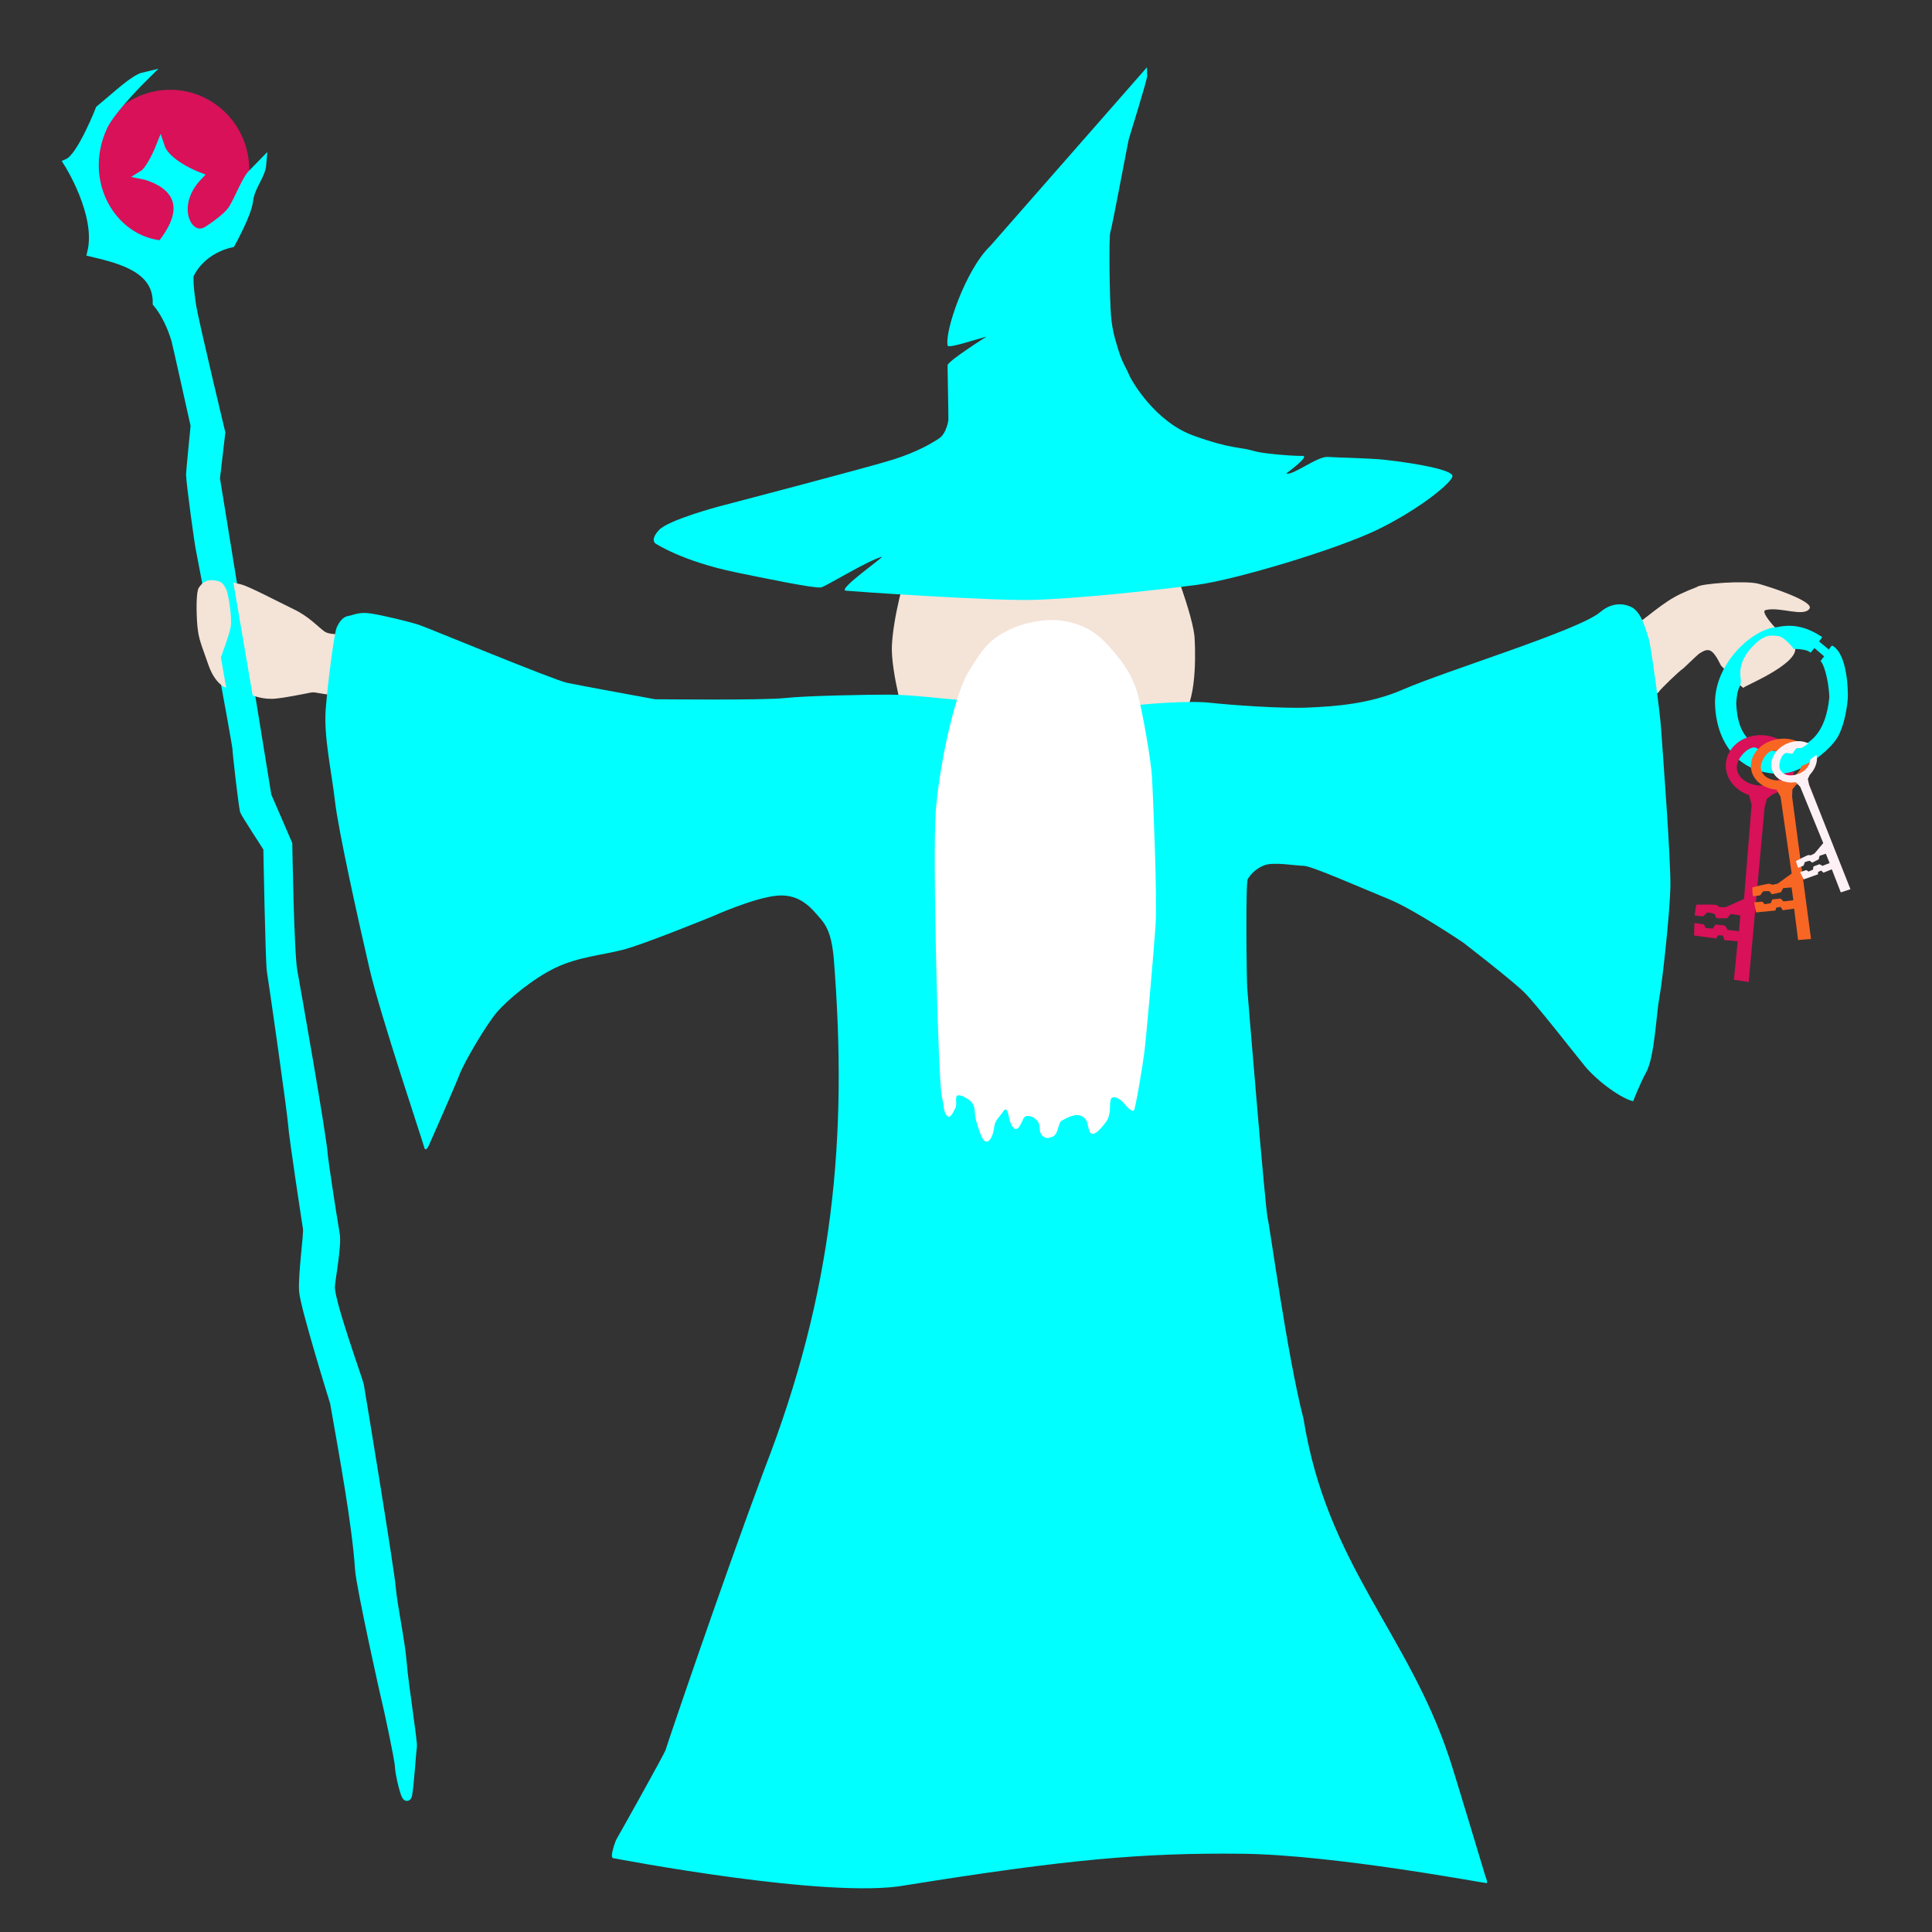 <?xml version="1.0" encoding="UTF-8" standalone="no"?>
<!-- Created with Inkscape (http://www.inkscape.org/) -->

<svg
   xmlns:dc="http://purl.org/dc/elements/1.1/"
   xmlns:cc="http://creativecommons.org/ns#"
   xmlns:rdf="http://www.w3.org/1999/02/22-rdf-syntax-ns#"
   xmlns:svg="http://www.w3.org/2000/svg"
   xmlns="http://www.w3.org/2000/svg"
   xmlns:sodipodi="http://sodipodi.sourceforge.net/DTD/sodipodi-0.dtd"
   xmlns:inkscape="http://www.inkscape.org/namespaces/inkscape"
   width="820"
   height="820"
   viewBox="0 0 216.958 216.958"
   version="1.1"
   id="svg8"
   inkscape:version="0.92.4 (5da689c313, 2019-01-14)"
   sodipodi:docname="shap-visible.svg"
   style="enable-background:new">
  <rect x="0" y="0" width="216.958" height="216.958" fill="#333333" stroke="none"/>
  <defs
     id="defs2">
    <inkscape:perspective
       sodipodi:type="inkscape:persp3d"
       inkscape:vp_x="0 : 148.50001 : 1"
       inkscape:vp_y="0 : 1000 : 0"
       inkscape:vp_z="210.00001 : 148.5 : 1"
       inkscape:persp3d-origin="105 : 99.000005 : 1"
       id="perspective3834" />
  </defs>
  <sodipodi:namedview
     id="base"
     pagecolor="#000000"
     bordercolor="#ff0000"
     borderopacity="1"
     inkscape:pageopacity="0"
     inkscape:pageshadow="2"
     inkscape:zoom="0.7"
     inkscape:cx="137.8136"
     inkscape:cy="478.85276"
     inkscape:document-units="mm"
     inkscape:current-layer="layer4"
     showgrid="false"
     showguides="false"
     inkscape:window-width="1920"
     inkscape:window-height="1018"
     inkscape:window-x="0"
     inkscape:window-y="25"
     inkscape:window-maximized="1"
     units="px"
     inkscape:pagecheckerboard="false"
     showborder="true"
     borderlayer="true"
     inkscape:showpageshadow="false">
    <inkscape:grid
       type="xygrid"
       id="grid3730"
       originx="-8.119"
       originy="-41.1" />
  </sodipodi:namedview>
  <g
     inkscape:label="objs"
     inkscape:groupmode="layer"
     id="layer1"
     style="display:inline"
     transform="translate(-8.119,-38.941)">
    <g
       inkscape:groupmode="layer"
       id="layer4"
       inkscape:label="keys">
      <path
         style="display:inline;fill:#f4e3d7;fill-opacity:1;stroke-width:0.134"
         d="m 211.321,107.29 c 0.548,-0.817 -4.389,-2.433 -5.74,-2.798 -1.428,-0.385 -6.58,-0.023 -6.92,0.377 -2.899,1.11 -3.413,1.623 -6.932,4.345 -1.369,1.059 -1.794,3.189 -2.138,3.966 -0.315,0.712 -0.228,1.139 0.327,1.606 0.487,0.409 0.82,0.549 1.898,0.797 1.01,0.232 2.348,1.423 2.498,1.154 0.211,-0.379 2.538,-2.578 2.735,-2.659 0.11,-0.046 1.649,-1.595 1.943,-1.777 0.976,-0.603 1.402,-0.627 2.39,1.38 1.128,1.163 2.614,2.774 2.55,2.475 -0.029,-0.136 5.907,-2.511 5.793,-4.385 -1.577,-1.554 -4.101,-4.113 -3.333,-4.319 1.578,-0.423 4.267,0.828 4.931,-0.162 z"
         id="path3785"
         inkscape:connector-curvature="0"
         inkscape:label="lhand-keys-wthumb"
         sodipodi:nodetypes="sscccccccccccss" />
      <path
         style="display:inline;fill:#00ffff;fill-opacity:1;fill-rule:evenodd;stroke:none;stroke-width:0.2;stroke-miterlimit:4;stroke-dasharray:none;stroke-opacity:1"
         d="m 209.135,109.216 c -0.495,-0.009 -0.975,0.048 -1.451,0.15 -2.7,0.113 -7.149,4.125 -6.968,8.74 0.181,4.615 3.001,7.903 7.629,7.722 1.793,-0.042 5.224,-2.435 6.197,-4.216 0.517,-0.947 0.947,-2.558 1.078,-4.262 0.04,-0.858 -0.036,-4.965 -1.73,-5.906 -0.094,-0.052 -0.393,0.44 -0.393,0.44 l -1.103,-0.911 c 0,0 0.396,-0.455 0.331,-0.508 -1.341,-0.887 -2.502,-1.228 -3.591,-1.248 z m -1.74,1.106 c 0.124,0.009 0.253,0.021 0.389,0.038 0.727,0.089 1.712,1.378 1.712,1.378 0,0 -0.037,0.05 -0.046,0.062 1.024,0.023 1.742,0.158 1.991,0.439 l 0.433,-0.528 1.096,0.938 c 0,0 -0.455,0.549 -0.395,0.563 0.226,0.051 0.885,1.786 0.974,4.035 -0.385,3.702 -1.884,5.866 -5.737,6.088 -2.591,-0.324 -4.561,-1.352 -4.72,-5.409 0.042,-0.667 0.106,-1.426 0.447,-2.007 0.151,-0.258 -0.005,-1.092 0.004,-1.422 0.039,-1.476 0.934,-2.564 1.771,-3.341 0.733,-0.655 1.215,-0.894 2.081,-0.834 z"
         id="path1191"
         inkscape:connector-curvature="0"
         sodipodi:nodetypes="ccccscccccccccccccccccssccc"
         inkscape:label="chain" />
      <path
         style="display:inline;fill:#d81159;fill-opacity:1;fill-rule:evenodd;stroke:none;stroke-width:0.3;stroke-miterlimit:4;stroke-dasharray:none;stroke-opacity:1"
         d="m 205.665,121.498 c -2.003,0.068 -3.64,1.46 -3.739,3.256 -0.085,1.554 1.008,2.934 2.589,3.463 l 0.306,1.078 -0.852,10.593 -2.059,0.924 -0.669,-0.003 c 0,0 -0.195,-0.111 -0.322,-0.219 -0.128,-0.107 -2.305,-0.06 -2.305,-0.06 0,0 -0.268,1.223 -0.135,1.23 0.133,0.007 0.898,0.084 0.898,0.084 l 0.46,-0.443 c 0,0 0.632,0.068 0.793,0.177 0.161,0.109 0.141,0.476 0.308,0.485 0.167,0.009 1.138,-0.004 1.138,-0.004 l 0.394,-0.48 1.079,0.16 -0.147,1.766 -1.264,-0.137 -0.307,-0.486 -1.064,-0.125 -0.293,0.452 -0.801,-0.044 -0.211,-0.413 -1.062,-0.159 -0.043,1.403 2.49,0.338 0.188,-0.358 0.567,0.031 0.172,0.511 1.481,0.132 -0.421,4.31 1.658,0.259 1.783,-19.576 0.255,-0.989 0.593,-0.475 c 1.856,-0.725 2.492,-2.178 2.446,-2.62 -0.357,0.124 -1.227,0.271 -1.227,0.271 -0.558,1.003 -1.544,1.337 -2.574,1.331 -1.509,-0.083 -2.67,-0.968 -2.604,-2.186 0.04,-0.796 1.035,-2.035 1.934,-2.103 0.387,-0.013 0.752,0.536 1.049,0.619 0.408,-0.093 0.761,-0.654 1.283,-0.402 0.122,0.08 0.443,0.242 0.443,0.242 0.676,0.029 1.396,-0.178 1.396,-0.178 -0.664,-0.943 -1.851,-1.578 -3.198,-1.652 -0.136,-0.007 -0.272,-0.008 -0.405,-0.004 z"
         id="path1204"
         inkscape:connector-curvature="0"
         sodipodi:nodetypes="cccccccccccccccccccccccccccccccccccccccccccscccc"
         inkscape:label="key-lg" />
      <path
         style="display:inline;fill:#f86624;fill-opacity:1;fill-rule:evenodd;stroke:none;stroke-width:0.253;stroke-miterlimit:4;stroke-dasharray:none;stroke-opacity:1"
         d="m 207.338,122.029 c -1.685,0.441 -2.813,1.869 -2.563,3.321 0.216,1.257 1.399,2.147 2.837,2.265 l 0.46,0.802 1.244,8.621 -1.573,1.135 -0.567,0.126 c 0,0 -0.185,-0.051 -0.314,-0.112 -0.128,-0.061 -1.964,0.397 -1.964,0.397 0,0 -1.5e-4,1.028 0.114,1.008 0.114,-0.02 0.777,-0.107 0.777,-0.107 l 0.307,-0.442 c 0,0 0.548,-0.068 0.705,-0.012 0.157,0.056 0.208,0.353 0.351,0.328 0.143,-0.024 0.964,-0.223 0.964,-0.223 l 0.245,-0.459 0.944,-0.081 0.203,1.438 -1.097,0.135 -0.351,-0.328 -0.925,0.106 -0.164,0.417 -0.687,0.119 -0.256,-0.289 -0.93,0.079 0.224,1.128 2.173,-0.211 0.093,-0.322 0.486,-0.085 0.241,0.375 1.28,-0.181 0.443,3.522 1.453,-0.114 -2.123,-15.971 0.033,-0.839 0.414,-0.494 c 1.438,-0.938 1.707,-2.22 1.587,-2.564 -0.279,0.168 -0.989,0.453 -0.989,0.453 -0.286,0.908 -1.06,1.366 -1.934,1.56 -1.294,0.225 -2.442,-0.257 -2.612,-1.242 -0.114,-0.643 0.499,-1.825 1.248,-2.052 0.326,-0.085 0.736,0.282 1.003,0.291 0.329,-0.153 0.523,-0.669 1.013,-0.568 0.118,0.04 0.42,0.107 0.42,0.107 0.578,-0.108 1.15,-0.412 1.15,-0.412 -0.738,-0.624 -1.861,-0.902 -3.017,-0.701 -0.117,0.021 -0.232,0.046 -0.344,0.075 z"
         id="path1401"
         inkscape:connector-curvature="0"
         sodipodi:nodetypes="cccccccccccccccccccccccccccccccccccccccccccscccc"
         inkscape:label="key-md" />
      <path
         inkscape:label="key-sm"
         sodipodi:nodetypes="cccccccccccccccccccccccccccccccccccccccccccscccc"
         inkscape:connector-curvature="0"
         id="path1405"
         d="m 208.51,122.58 c -1.198,0.656 -1.785,1.956 -1.319,3.014 0.404,0.915 1.472,1.368 2.588,1.183 l 0.502,0.522 2.585,6.321 -0.981,1.162 -0.408,0.204 c 0,0 -0.151,-0.003 -0.26,-0.026 -0.109,-0.022 -1.419,0.676 -1.419,0.676 0,0 0.195,0.782 0.279,0.745 0.083,-0.037 0.571,-0.229 0.571,-0.229 l 0.15,-0.395 c 0,0 0.404,-0.156 0.534,-0.143 0.13,0.013 0.225,0.229 0.329,0.183 0.104,-0.046 0.691,-0.353 0.691,-0.353 l 0.099,-0.396 0.703,-0.241 0.428,1.055 -0.809,0.311 -0.329,-0.183 -0.683,0.256 -0.045,0.349 -0.5,0.221 -0.249,-0.171 -0.692,0.236 0.385,0.816 1.613,-0.574 0.009,-0.263 0.354,-0.157 0.255,0.239 0.939,-0.381 1.006,2.595 1.084,-0.363 -4.651,-11.745 -0.134,-0.645 0.221,-0.454 c 0.916,-0.987 0.877,-2.013 0.719,-2.252 -0.18,0.181 -0.666,0.533 -0.666,0.533 -0.045,0.745 -0.547,1.24 -1.175,1.554 -0.942,0.417 -1.907,0.269 -2.223,-0.448 -0.209,-0.467 0.033,-1.483 0.559,-1.798 0.232,-0.127 0.614,0.075 0.819,0.031 0.221,-0.179 0.271,-0.608 0.662,-0.625 0.097,0.009 0.34,0.002 0.34,0.002 0.419,-0.192 0.797,-0.532 0.797,-0.532 -0.68,-0.335 -1.587,-0.332 -2.428,0.041 -0.085,0.038 -0.167,0.079 -0.247,0.123 z"
         style="display:inline;fill:#fef1f6;fill-opacity:1;fill-rule:evenodd;stroke:none;stroke-width:0.199;stroke-miterlimit:4;stroke-dasharray:none;stroke-opacity:1" />
    </g>
    <path
       style="display:inline;fill:#d81159;fill-opacity:1;fill-rule:evenodd;stroke-width:0.329"
       id="path1075"
       sodipodi:type="arc"
       sodipodi:cx="27.225044"
       sodipodi:cy="57.982277"
       sodipodi:rx="8.8776922"
       sodipodi:ry="8.9581575"
       sodipodi:start="6.2830676"
       sodipodi:end="6.2827937"
       d="m 36.103,57.981 a 8.878,8.958 0 0 1 -8.876,8.959 8.878,8.958 0 0 1 -8.879,-8.956 8.878,8.958 0 0 1 8.875,-8.96 8.878,8.958 0 0 1 8.881,8.955"
       sodipodi:open="true"
       inkscape:label="staff-stone" />
    <path
       sodipodi:nodetypes="sccsccscsscsccccccccsccsccsscsccccscssccssssccs"
       inkscape:label="staff-new"
       inkscape:connector-curvature="0"
       id="path1051"
       d="m 19.641,53.234 c 0.897,-1.998 4.649,-5.683 4.649,-5.683 -1.105,0.258 -3.008,2.088 -4.948,3.687 0,0 -2.086,5.342 -3.56,6.003 0,0 3.675,5.759 2.642,10.03 3.426,0.808 7.398,1.866 7.346,5.692 1.336,1.604 1.938,3.675 2.071,4.076 0.088,0.264 2.184,9.691 2.184,9.691 0,0 -0.513,5.18 -0.513,5.477 0,0.869 0.969,7.918 1.102,8.452 0.134,0.535 4.076,21.649 4.109,22.384 0.033,0.735 0.675,6.301 0.842,6.969 0.051,0.203 2.626,4.172 2.626,4.172 0,0 0.231,12.848 0.394,13.801 0.234,1.37 2.318,16.017 2.385,17.219 0.067,1.203 1.57,11.091 1.671,11.693 0.1,0.601 -0.568,5.279 -0.434,7.049 0.134,1.771 3.474,12.495 3.474,12.495 1.036,5.911 2.482,13.722 2.806,18.709 0.134,2.005 2.94,14.6 3.041,14.934 0.1,0.334 1.403,6.347 1.437,7.216 0.033,0.869 0.668,3.508 0.869,3.374 0.2,-0.134 0.501,-5.044 0.601,-5.546 0.1,-0.501 -0.953,-6.983 -1.142,-9.44 -0.189,-2.457 -1.038,-6.268 -1.227,-8.442 -0.189,-2.173 -3.401,-21.734 -3.59,-22.773 -0.082,-0.45 -3.323,-9.41 -3.249,-11.018 0.045,-0.981 0.769,-4.596 0.544,-5.921 -0.487,-2.872 -1.293,-8.225 -1.359,-9.047 -0.189,-2.362 -3.024,-18.426 -3.402,-20.505 C 40.633,145.904 40.443,133.714 40.443,133.714 l -2.341,-5.409 -5.784,-35.631 0.601,-5.145 c 0,0 -2.993,-12.459 -3.273,-14.265 -0.434,-2.806 -0.267,-3.441 -0.267,-3.441 0,0 1.056,-2.734 4.68,-3.589 0,0 1.806,-3.251 1.978,-4.727 0.197,-1.697 1.384,-2.789 1.494,-4.155 l -1.13,1.154 c -0.564,0.544 -1.451,2.765 -2.08,3.829 -0.692,1.171 -3.019,2.578 -3.019,2.578 -2.061,1.119 -4.15,-2.814 -0.971,-6.171 0,0 -3.556,-1.337 -4.213,-3.308 0,0 -1.024,2.584 -1.924,3.135 0,0 7.213,1.457 2.057,7.877 -5.55,-0.533 -9.398,-6.996 -6.608,-13.211 z"
       style="display:inline;fill:#00ffff;fill-opacity:1;stroke:#00ffff;stroke-width:1;stroke-linecap:butt;stroke-linejoin:miter;stroke-miterlimit:4;stroke-dasharray:none;stroke-opacity:1" />
    <path
       style="display:inline;fill:#f4e3d7;fill-opacity:1;stroke:#000000;stroke-width:0;stroke-linecap:butt;stroke-linejoin:miter;stroke-miterlimit:4;stroke-dasharray:none;stroke-opacity:1"
       d="m 31.76,104.095 c -0.152,0.007 -0.294,0.031 -0.411,0.072 -0.468,0.167 -0.601,0.368 -0.902,0.768 -0.301,0.401 -0.301,2.672 -0.167,4.243 0.134,1.57 0.468,2.172 1.236,4.41 0.768,2.238 2.005,2.606 2.005,2.606 l -0.601,-3.441 c 0,0 0.902,-2.339 1.102,-3.408 0.2,-1.069 -0.301,-3.675 -0.401,-3.975 -0.1,-0.301 -0.334,-0.768 -0.635,-1.002 -0.226,-0.175 -0.771,-0.295 -1.226,-0.273 z m 2.565,0.255 2.169,12.679 c 0,0 1.17,0.501 2.539,0.367 1.37,-0.134 2.973,-0.501 3.408,-0.568 0.434,-0.067 0.701,-0.2 1.203,-0.1 0.501,0.1 3.876,0.602 3.876,0.602 l 0.367,-7.484 c -0.535,0.267 -2.606,0.535 -3.341,0 -0.735,-0.535 -1.738,-1.67 -3.408,-2.472 -1.67,-0.802 -5.078,-2.606 -5.946,-2.806 -0.869,-0.2 -0.866,-0.218 -0.866,-0.218 z"
       id="path5348"
       inkscape:connector-curvature="0"
       inkscape:label="rhand" />
    <path
       style="display:inline;fill:#f4e3d7;fill-opacity:1;stroke:#000000;stroke-width:0;stroke-linecap:butt;stroke-linejoin:miter;stroke-miterlimit:4;stroke-dasharray:none;stroke-opacity:1"
       d="m 110.082,121.283 c -0.267,-1.069 -1.94,-6.898 -1.806,-9.838 0.134,-2.94 1.339,-7.913 2.141,-9.249 0.802,-1.336 3.084,-1.971 3.084,-1.971 l 25.523,-0.077 c 0,0 3.263,8.191 3.254,10.649 0,0 0.419,6.537 -1.319,8.408 -1.737,1.871 -6.879,2.134 -6.879,2.134 l -19.714,0.049 z"
       id="path5359"
       inkscape:connector-curvature="0"
       sodipodi:nodetypes="cssccccccc"
       inkscape:label="face" />
    <path
       style="display:inline;fill:#00ffff;fill-opacity:1;stroke:#000000;stroke-width:0;stroke-linecap:butt;stroke-linejoin:miter;stroke-miterlimit:4;stroke-dasharray:none;stroke-opacity:1"
       d="m 136.922,46.496 -17.603,20.071 c -2.786,2.666 -5.166,9.693 -4.775,11.192 0.085,0.327 3.104,-0.69 4.374,-1.023 0,0 -4.4,2.766 -4.391,3.235 0.095,5.197 0.095,6.118 0.095,6.118 0,0 -0.189,1.512 -1.039,2.079 -0.85,0.567 -2.457,1.512 -5.103,2.362 -2.646,0.85 -19.655,5.292 -19.655,5.292 0,0 -5.67,1.512 -6.709,2.646 -1.039,1.134 -0.378,1.512 -0.378,1.512 0,0 2.977,1.982 8.979,3.225 3.278,0.679 8.704,1.797 9.573,1.709 0.456,-0.046 5.148,-2.967 6.841,-3.443 0.469,-0.132 -5.02,3.685 -4.036,3.801 0.61,0.072 15.874,1.134 20.788,1.039 4.914,-0.095 14.458,-1.134 18.71,-1.701 4.252,-0.567 15.686,-3.969 20.316,-6.237 4.63,-2.268 8.41,-5.339 8.315,-6 -0.095,-0.661 -3.827,-1.37 -7.56,-1.795 -1.616,-0.184 -5.588,-0.261 -6.459,-0.325 -1.152,-0.084 -3.997,2.174 -4.64,1.852 0,0 2.731,-1.983 1.82,-1.969 -1.318,0.021 -4.531,-0.281 -5.273,-0.503 -1.89,-0.567 -2.504,-0.189 -6.898,-1.748 -4.394,-1.559 -7.04,-6.189 -7.323,-6.898 -0.283,-0.709 -0.732,-1.276 -1.181,-2.74 -0.449,-1.465 -0.685,-2.291 -0.827,-3.851 -0.142,-1.559 -0.271,-8.876 -0.071,-9.41 0.2,-0.535 1.961,-10.055 2.079,-10.457 0.118,-0.402 2.079,-6.709 2.055,-7.063 -0.024,-0.354 -0.024,-0.969 -0.024,-0.969 z"
       id="path4671"
       inkscape:connector-curvature="0"
       inkscape:label="hat"
       sodipodi:nodetypes="ccsscccscscsssssccccscsscccsccccc" />
    <path
       style="display:inline;fill:#00ffff;fill-opacity:1;stroke:#000000;stroke-width:0;stroke-linecap:butt;stroke-linejoin:miter;stroke-miterlimit:4;stroke-dasharray:none;stroke-opacity:1"
       d="m 81.696,117.464 c 0,0 12.161,0.134 14.566,-0.134 2.405,-0.267 9.341,-0.385 11.746,-0.385 2.405,0 6.248,0.502 8.387,0.636 2.138,0.134 16.535,0.952 18.273,0.684 1.737,-0.267 6.933,-0.675 9.338,-0.408 2.405,0.267 8.115,0.675 11.055,0.541 2.94,-0.134 6.823,-0.383 10.557,-2.005 5.078,-2.205 19.82,-6.681 22.203,-8.715 1.523,-1.3 2.946,-0.844 3.512,-0.56 1.185,0.592 1.623,2.688 1.906,3.444 0.283,0.756 1.323,8.599 1.417,10.205 0.095,1.606 1.134,14.836 1.039,17.954 -0.095,3.118 -0.9,10.497 -1.234,12.234 -0.334,1.737 -0.535,6.705 -1.47,8.376 -0.794,1.469 -1.47,3.274 -1.47,3.274 -1.27,-0.267 -4.009,-2.205 -5.479,-4.009 -1.47,-1.804 -5.391,-6.856 -6.728,-8.193 -1.336,-1.336 -6.882,-5.613 -6.882,-5.613 0,0 -5.546,-3.742 -8.352,-4.878 -2.806,-1.136 -8.686,-3.742 -9.555,-3.742 -0.869,0 -3.341,-0.468 -4.41,-0.067 -1.069,0.401 -1.604,1.136 -1.871,1.537 -0.267,0.401 -0.134,11.292 -0.067,12.228 0.067,0.935 2.027,24.796 2.295,25.866 0.267,1.069 2.228,15.62 4.024,22.518 2.63,16.405 11.701,24.014 16.364,38.057 0.378,1.039 4.063,13.324 4.063,13.324 0,0 0.282,0.679 0.165,0.779 -0.068,0.058 -17.079,-3.194 -27.548,-3.301 -11.212,-0.115 -19.633,0.645 -37.691,3.535 -8.572,1.632 -32.765,-3.023 -32.765,-3.023 0,0 -0.284,0.05 -0.251,-0.384 0.033,-0.434 0.334,-1.47 0.568,-1.854 0.234,-0.384 5.369,-9.551 5.469,-9.951 0.1,-0.401 6.248,-18.538 11.055,-31.416 7.76,-19.957 9.44,-37.212 7.814,-57.555 -0.2,-2.005 -0.535,-3.274 -1.47,-4.343 -0.935,-1.069 -2.205,-2.806 -4.811,-2.606 -2.606,0.2 -7.35,2.339 -7.35,2.339 0,0 -7.684,3.14 -10.023,3.742 -2.339,0.601 -5.011,0.802 -7.55,2.005 -2.539,1.203 -5.412,3.608 -6.615,5.011 -1.203,1.403 -3.675,5.613 -4.209,7.016 -0.535,1.403 -3.408,7.884 -3.408,7.884 0,0 -0.389,0.931 -0.554,0.246 -0.165,-0.685 -4.914,-14.765 -6.142,-20.056 -1.228,-5.292 -3.496,-15.497 -3.874,-18.804 -0.378,-3.307 -1.276,-7.276 -1.039,-10.3 0.236,-3.024 0.945,-8.504 1.228,-9.166 0.283,-0.661 0.709,-1.228 1.323,-1.323 0.614,-0.095 1.134,-0.472 2.457,-0.283 1.323,0.189 4.488,0.945 5.575,1.323 1.087,0.378 14.977,6.142 16.536,6.473 1.559,0.331 9.881,1.845 9.881,1.845 z"
       id="path5361"
       inkscape:connector-curvature="0"
       inkscape:label="robe"
       sodipodi:nodetypes="csscsscsssccccccscccsccccccccsccscccccccccccccsssccssscc" />
    <path
       style="fill:#ffffff;fill-opacity:1;stroke:#000000;stroke-width:0;stroke-linecap:butt;stroke-linejoin:miter;stroke-miterlimit:4;stroke-dasharray:none;stroke-opacity:1"
       d="m 113.865,161.968 c -0.378,-1.701 -1.039,-26.931 -0.661,-31.939 0.378,-5.008 2.079,-12.946 3.591,-15.497 1.512,-2.551 2.362,-3.685 4.347,-4.725 1.984,-1.039 4.441,-1.323 5.575,-1.228 1.134,0.095 3.496,0.378 5.481,2.457 1.984,2.079 3.118,3.78 3.685,5.859 0.567,2.079 1.512,7.56 1.606,9.355 0.095,1.795 0.601,13.331 0.401,16.471 -0.2,3.14 -1.069,12.896 -1.27,14.433 -0.2,1.537 -0.974,6.232 -1.163,6.468 -0.189,0.236 -0.709,-0.283 -1.134,-0.803 -0.425,-0.52 -1.276,-0.945 -1.465,-0.425 -0.189,0.52 0.095,1.654 -0.52,2.504 -0.614,0.85 -1.512,1.843 -1.843,1.134 -0.331,-0.709 -0.095,-1.323 -0.898,-1.748 -0.803,-0.425 -2.079,0.425 -2.079,0.425 0,0 -0.331,-0.024 -0.543,0.803 -0.213,0.827 -0.472,1.039 -0.756,1.11 -0.283,0.071 -0.591,0.283 -1.063,-0.165 -0.472,-0.449 -0.095,-1.134 -0.567,-1.677 -0.472,-0.543 -1.181,-0.638 -1.417,-0.402 -0.236,0.236 -0.472,1.181 -0.85,1.323 -0.378,0.142 -0.709,-0.449 -0.85,-1.087 -0.142,-0.638 -0.283,-1.488 -0.685,-0.874 -0.402,0.614 -0.945,1.016 -1.016,1.725 -0.071,0.709 -0.331,1.441 -0.685,1.63 -0.354,0.189 -0.543,-0.165 -0.732,-0.52 -0.189,-0.354 -0.661,-1.748 -0.732,-2.339 -0.071,-0.591 0.024,-1.181 -0.567,-1.677 -0.591,-0.496 -1.347,-0.803 -1.512,-0.496 -0.165,0.307 0.071,0.945 -0.142,1.323 -0.213,0.378 -0.449,1.016 -0.78,0.945 -0.331,-0.071 -0.52,-0.827 -0.52,-1.063 0,-0.236 -0.236,-1.299 -0.236,-1.299 z"
       id="path5363"
       inkscape:connector-curvature="0"
       inkscape:label="beard" />
  </g>
</svg>
